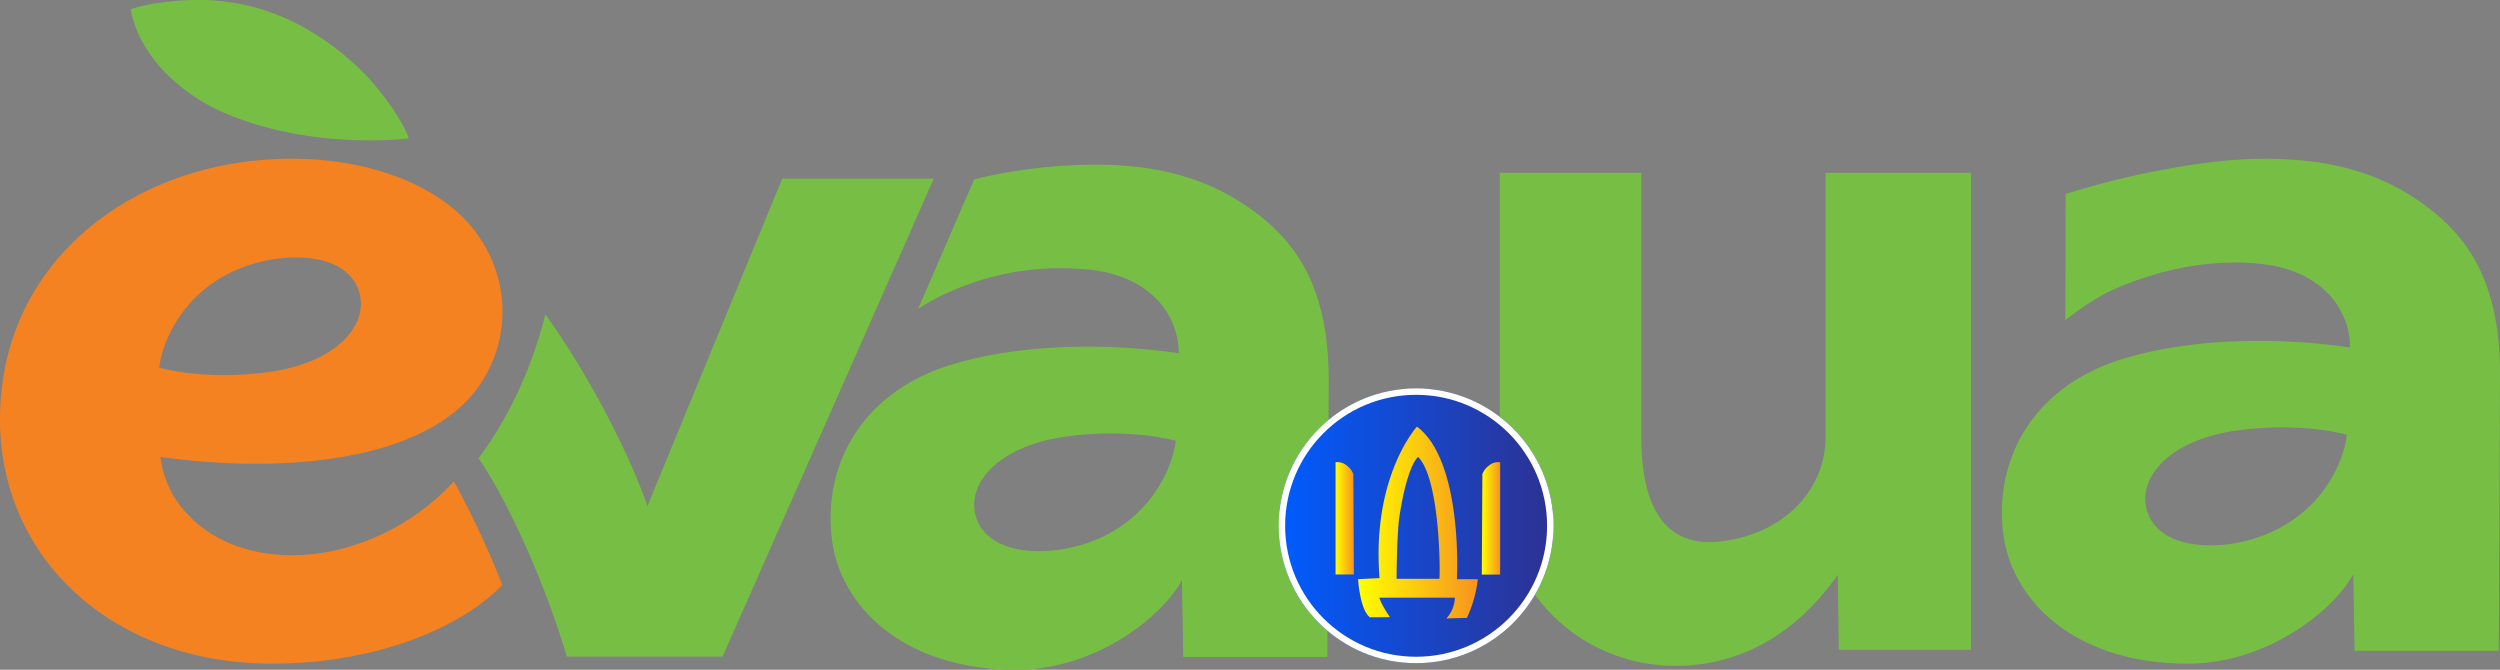 <svg id="Layer_1" data-name="Layer 1" xmlns="http://www.w3.org/2000/svg" xmlns:xlink="http://www.w3.org/1999/xlink" viewBox="0 0 778.79 208.64">
    <rect x="0" y="0" width="778.79" height="208.64" fill="#808080" stroke="none"/>
    <defs>
        <style>
            .cls-1, .cls-10 {
            fill: none;
            }

            .cls-2, .cls-3 {
            fill: #76bf44;
            }

            .cls-2 {
            fill-rule: evenodd;
            }

            .cls-4 {
            fill: #f58220;
            }

            .cls-5 {
            clip-path: url(#clip-path);
            }

            .cls-6 {
            fill: url(#Безымянный_градиент_9);
            }

            .cls-7 {
            fill: url(#Безымянный_градиент_15);
            }

            .cls-8 {
            fill: url(#Безымянный_градиент_6);
            }

            .cls-9 {
            fill: url(#Безымянный_градиент_15-2);
            }

            .cls-10 {
            stroke: #fff;
            stroke-miterlimit: 10;
            stroke-width: 4px;
            }
        </style>
        <clipPath id="clip-path">
            <circle class="cls-1" cx="441.14" cy="163.79" r="42.8"/>
        </clipPath>
        <linearGradient id="Безымянный_градиент_9" data-name="Безымянный градиент 9" x1="398.66" y1="164.42" x2="483.64" y2="164.42" gradientUnits="userSpaceOnUse">
            <stop offset="0" stop-color="#005cff"/>
            <stop offset="1" stop-color="#2e3192"/>
        </linearGradient>
        <linearGradient id="Безымянный_градиент_15" data-name="Безымянный градиент 15" x1="416.05" y1="161.48" x2="421.76" y2="161.48" gradientUnits="userSpaceOnUse">
            <stop offset="0" stop-color="#ff0"/>
            <stop offset="1" stop-color="#f7931e"/>
        </linearGradient>
        <linearGradient id="Безымянный_градиент_6" data-name="Безымянный градиент 6" x1="651.88" y1="161.48" x2="657.59" y2="161.48" gradientTransform="matrix(-1, 0, 0, 1, 1119.21, 0)" gradientUnits="userSpaceOnUse">
            <stop offset="0" stop-color="#f7931e"/>
            <stop offset="1" stop-color="#ff0"/>
        </linearGradient>
        <linearGradient id="Безымянный_градиент_15-2" x1="423.06" y1="162.78" x2="460.37" y2="162.78" xlink:href="#Безымянный_градиент_15"/>
    </defs>
    <g id="Слой_2" data-name="Слой 2">
        <g id="Слой_1-2" data-name="Слой 1-2">
            <g id="Logo">
                <path class="cls-2" d="M757.49,65.54c-14.7-11.7-31-15.5-47.7-16-15.8-.6-30.8,2.3-41.4,4.4a256.52,256.52,0,0,0-24.9,6.5c0,8.6-.1,39.3-.1,39.3s7.6-6.2,14.7-9.4c15.7-7.1,33.2-10,48-7.9,17.7,2.5,26,14.3,26,25.8-24-3.5-49.7-2.6-69.6,3.2-30.1,8.7-41.4,32.8-38.4,55.1,2.8,21,22.7,40.2,57.4,40.2,25.1,0,45.7-16.9,51.6-27.9l.4,23.9h44.9l.4-86.1c0-25.9-8-40.6-21.3-51.1Zm-52.8,101.4h0c-13.4,5-31.9,4.4-35.8-7.6-3.2-10.1,6.2-21.5,25.8-24.9,10.1-1.7,24.5-2.1,36.4,1-.8,7.7-7.2,24.3-26.4,31.5Z"/>
                <path class="cls-3" d="M614,202.44h-41.2l-.3-23.4c-14.1,20.1-32.2,28.3-50.3,28.4-28.7.1-55-21.9-55-58.3V53.84h44.1v82.5c0,24.2,9.2,34.3,25,32.3,20.1-2.5,32.4-16.6,32.4-32.4V53.84H614v148.6Z"/>
                <path class="cls-2" d="M243.69,55.64l-42,102c-5.6-16-17.6-39.9-31.8-59.7-3.5,14.1-10.2,30.7-20.8,44.8,10.5,15.5,21.4,41.3,27.5,61.8h48.5l65.8-148.9Z"/>
                <path class="cls-2" d="M392.59,67.34c-14.7-11.7-31-15.5-47.7-16a162.53,162.53,0,0,0-41.4,4.5L286,96.24a63.69,63.69,0,0,1,7.2-4.1,84.65,84.65,0,0,1,48-7.9c17.7,2.5,26,14.3,26,25.8-24-3.5-49.7-2.6-69.6,3.2-30.1,8.7-41.4,32.8-38.4,55.1,2.8,21,22.7,40.3,57.4,40.3,25.1,0,45.7-16.9,51.6-27.9l.4,23.9h44.9l.4-86.1c0-26-8-40.7-21.3-51.2Zm-52.7,101.4h0c-13.4,5-31.9,4.4-35.8-7.5-3.2-10.1,6.1-21.5,25.8-24.9,10.1-1.7,24.5-2.1,36.4,1-.9,7.6-7.3,24.3-26.4,31.4Z"/>
                <path class="cls-4" d="M141.39,149.94a71.8,71.8,0,0,1-32.4,20.3c-20.5,6.2-39.8,1.4-50.1-9.6a30.55,30.55,0,0,1-8.9-18.3c38.9,5.4,79.5,1,96.8-19,11.3-13,14.1-34.1,1.2-51.3-11.3-15.1-37.4-25.2-68.5-22-40.8,4.1-77.4,31.9-79.4,76.8-2.1,45.9,34.4,79.9,84.5,79.9,32,0,58.5-10.8,71.9-24.5a287.75,287.75,0,0,0-15.1-32.3ZM76,83.14h0c13.4-5,31.9-4.4,35.8,7.5,3.2,10.1-6.1,21.5-25.8,24.9-10.1,1.7-24.5,2.1-36.4-1,.8-7.6,7.2-24.3,26.4-31.4Z"/>
                <path class="cls-3" d="M113.49,22.94A83.12,83.12,0,0,0,93,7.64,67.61,67.61,0,0,0,59.69,0c-5.8.2-13.4,1-19,2.9,2.9,15.2,16.3,26.9,30,32.6,27.1,11.3,55.5,7.7,56.7,7.6-2.5-6.6-9.1-15.2-13.9-20.2Z"/>
            </g>
        </g>
        <g class="cls-5">
            <g>
                <rect class="cls-6" x="398.66" y="121.3" width="84.97" height="86.24"/>
                <g>
                    <path class="cls-7" d="M416.05,144a4.4,4.4,0,0,1,3.32.9,5.8,5.8,0,0,1,2.22,2.82l.17,31.23h-5.71Z"/>
                    <path class="cls-8" d="M467.32,144a4.38,4.38,0,0,0-3.31.9,5.8,5.8,0,0,0-2.22,2.82L461.61,179h5.71Z"/>
                    <path class="cls-9" d="M453.86,180.42s2-36.73-12.46-47.52c0,0-14.19,15.58-11.65,47.18l-6.69.34s.58,9.58,3.69,11.88l6.23-.05s-2.65-3.81-3.29-6.06h23.53a10,10,0,0,1-2.65,6.46l6.4-.17a39.23,39.23,0,0,0,3.4-12.06Zm-5.48-.11H435.06s.07-14.31.92-19.67c2.59-16.43,5.82-18.28,5.82-18.28C448.86,149.63,448.65,180.31,448.38,180.31Z"/>
                </g>
            </g>
            <circle class="cls-10" cx="441.14" cy="163.79" r="42.8"/>
        </g>
    </g>
</svg>

